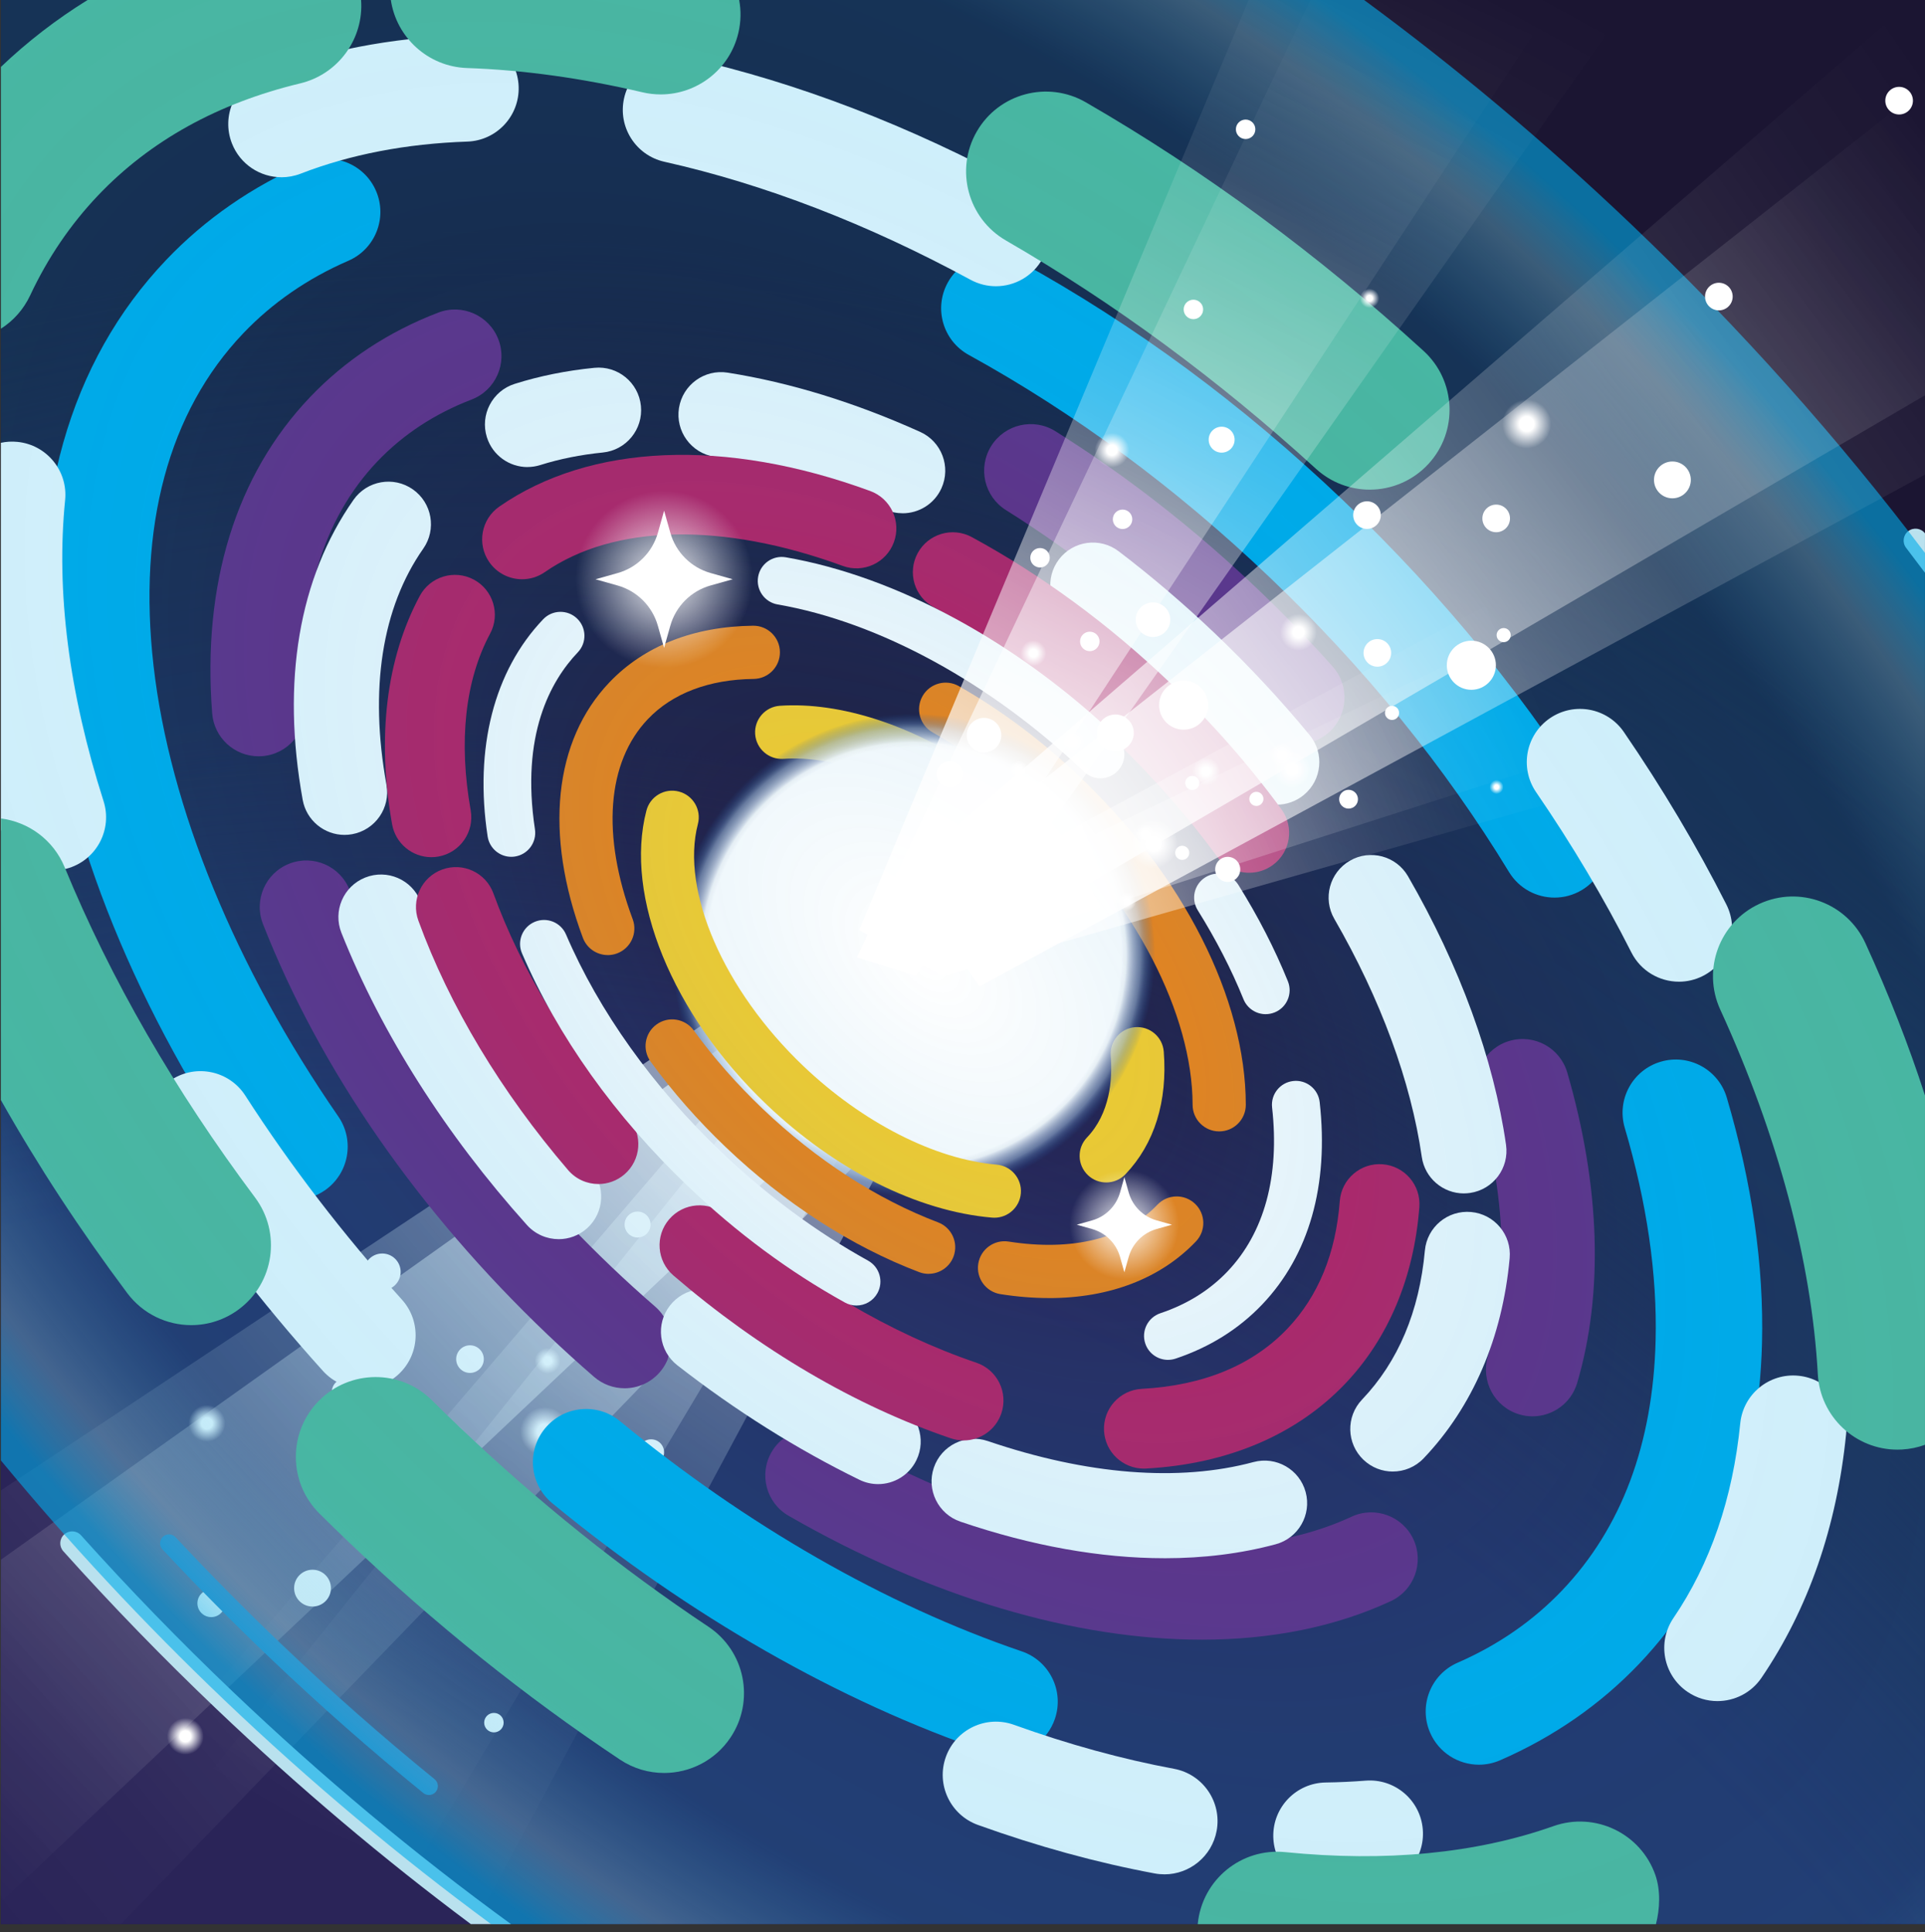 <?xml version="1.0" encoding="UTF-8"?>
<svg id="IP_PG_1" xmlns="http://www.w3.org/2000/svg" xmlns:xlink="http://www.w3.org/1999/xlink"
     viewBox="0 0 1000.49 1004.2">
    <rect x="0" y="0" width="1000.49" height="1004.2" fill="#333333" stroke="none"/>
    <defs>
        <style>
            .cls-IP-PG-2-1{fill:url(#IP_PG_2_Unbenannter_Verlauf_19-13);}
            .cls-IP-PG-2-2{fill:url(#IP_PG_2_Unbenannter_Verlauf_19-16);}
            .cls-IP-PG-2-3{fill:url(#IP_PG_2_Unbenannter_Verlauf_19-19);}
            .cls-IP-PG-2-4{fill:url(#IP_PG_2_Unbenannter_Verlauf_19-18);}
            .cls-IP-PG-2-5{fill:url(#IP_PG_2_Unbenannter_Verlauf_19-12);}
            .cls-IP-PG-2-6{fill:url(#IP_PG_2_Unbenannter_Verlauf_19-15);}
            .cls-IP-PG-2-7{fill:url(#IP_PG_2_Unbenannter_Verlauf_19-17);}
            .cls-IP-PG-2-8{fill:url(#IP_PG_2_Unbenannter_Verlauf_19-14);}
            .cls-IP-PG-2-9{fill:url(#IP_PG_2_Unbenannter_Verlauf_19-10);}
            .cls-IP-PG-2-10{fill:url(#IP_PG_2_Unbenannter_Verlauf_19-11);}
            .cls-IP-PG-2-11{fill:url(#IP_PG_2_Unbenannter_Verlauf_19-25);}
            .cls-IP-PG-2-12{fill:url(#IP_PG_2_Unbenannter_Verlauf_19-22);}
            .cls-IP-PG-2-13{fill:url(#IP_PG_2_Unbenannter_Verlauf_19-21);}
            .cls-IP-PG-2-14{fill:url(#IP_PG_2_Unbenannter_Verlauf_19-23);}
            .cls-IP-PG-2-15{fill:url(#IP_PG_2_Unbenannter_Verlauf_19-24);}
            .cls-IP-PG-2-16{fill:url(#IP_PG_2_Unbenannter_Verlauf_19-20);}
            .cls-IP-PG-2-17{fill:url(#IP_PG_2_Unbenannter_Verlauf_193-2);}
            .cls-IP-PG-2-18{fill:url(#IP_PG_2_Unbenannter_Verlauf_115-6);}
            .cls-IP-PG-2-19{fill:url(#IP_PG_2_Unbenannter_Verlauf_115-4);}
            .cls-IP-PG-2-20{fill:url(#IP_PG_2_Unbenannter_Verlauf_115-3);}
            .cls-IP-PG-2-21{fill:url(#IP_PG_2_Unbenannter_Verlauf_115-5);}
            .cls-IP-PG-2-22{fill:url(#IP_PG_2_Unbenannter_Verlauf_115-2);}
            .cls-IP-PG-2-23{fill:url(#IP_PG_2_Unbenannter_Verlauf_110-2);}
            .cls-IP-PG-2-24{fill:url(#IP_PG_2_Unbenannter_Verlauf_19-7);}
            .cls-IP-PG-2-25{fill:url(#IP_PG_2_Unbenannter_Verlauf_19-6);}
            .cls-IP-PG-2-26{fill:url(#IP_PG_2_Unbenannter_Verlauf_19-9);}
            .cls-IP-PG-2-27{fill:url(#IP_PG_2_Unbenannter_Verlauf_19-8);}
            .cls-IP-PG-2-28{fill:url(#IP_PG_2_Unbenannter_Verlauf_19-3);}
            .cls-IP-PG-2-29{fill:url(#IP_PG_2_Unbenannter_Verlauf_19-5);}
            .cls-IP-PG-2-30{fill:url(#IP_PG_2_Unbenannter_Verlauf_19-2);}
            .cls-IP-PG-2-31{fill:url(#IP_PG_2_Unbenannter_Verlauf_19-4);}
            .cls-IP-PG-2-32{fill:url(#IP_PG_2_Unbenannter_Verlauf_14-2);}
            .cls-IP-PG-2-33{fill:#f8cd2c;}
            .cls-IP-PG-2-34{fill:#6b247d;}
            .cls-IP-PG-2-35{fill:#00abe9;}
            .cls-IP-PG-2-36{fill:#fff;}
            .cls-IP-PG-2-37{fill:#f08316;}
            .cls-IP-PG-2-38{fill:#b9e1ee;}
            .cls-IP-PG-2-39{fill:#bf1a5d;}
            .cls-IP-PG-2-40{fill:#1279bf;}
            .cls-IP-PG-2-41{fill:#1b1532;}
            .cls-IP-PG-2-42{fill:#5ab992;}
            .cls-IP-PG-2-43{fill:url(#IP_PG_2_Unbenannter_Verlauf_295);}
            .cls-IP-PG-2-44{fill:url(#IP_PG_2_Unbenannter_Verlauf_297);}
            .cls-IP-PG-2-45{fill:url(#IP_PG_2_Unbenannter_Verlauf_193);}
            .cls-IP-PG-2-46{fill:url(#IP_PG_2_Unbenannter_Verlauf_115);}
            .cls-IP-PG-2-47{fill:url(#IP_PG_2_Unbenannter_Verlauf_110);}
            .cls-IP-PG-2-48{fill:url(#IP_PG_2_Unbenannter_Verlauf_69);}
            .cls-IP-PG-2-49{fill:url(#IP_PG_2_Unbenannter_Verlauf_14);}
            .cls-IP-PG-2-50{fill:url(#IP_PG_2_Unbenannter_Verlauf_19);}
            .cls-IP-PG-2-51{fill:url(#IP_PG_2_Unbenannter_Verlauf_45);}
        </style>
        <radialGradient id="IP_PG_2_Unbenannter_Verlauf_295" cx="257.91" cy="2830.16" fx="257.91" fy="2830.16" r="1400.42" gradientTransform="translate(0 -1681.38) scale(1 1.26)" gradientUnits="userSpaceOnUse">
            <stop offset=".84" stop-color="#221d43"/>
            <stop offset=".88" stop-color="#211c41" stop-opacity=".94"/>
            <stop offset=".92" stop-color="#201b3e" stop-opacity=".76"/>
            <stop offset=".96" stop-color="#1e1839" stop-opacity=".45"/>
            <stop offset="1" stop-color="#1b1532" stop-opacity=".03"/>
            <stop offset="1" stop-color="#1b1532" stop-opacity="0"/>
        </radialGradient>
        <radialGradient id="IP_PG_2_Unbenannter_Verlauf_297" cx="200.01" cy="3566.5" fx="200.01" fy="3566.5" r="1359.71" gradientTransform="translate(0 -2716.91) scale(1 1.4)" gradientUnits="userSpaceOnUse">
            <stop offset=".87" stop-color="#2a2458"/>
            <stop offset=".89" stop-color="#292357" stop-opacity=".95"/>
            <stop offset=".92" stop-color="#282254" stop-opacity=".81"/>
            <stop offset=".95" stop-color="#26214f" stop-opacity=".58"/>
            <stop offset=".98" stop-color="#241e48" stop-opacity=".26"/>
            <stop offset="1" stop-color="#221d43" stop-opacity="0"/>
        </radialGradient>
        <linearGradient id="IP_PG_2_Unbenannter_Verlauf_115" x1="1020.25" y1="1720.69" x2="1154.63" y2="2326.83" gradientTransform="translate(1078.08 -1481.01) rotate(46.9)" gradientUnits="userSpaceOnUse">
            <stop offset="0" stop-color="#fff"/>
            <stop offset=".11" stop-color="#fff" stop-opacity=".8"/>
            <stop offset=".24" stop-color="#fff" stop-opacity=".59"/>
            <stop offset=".37" stop-color="#fff" stop-opacity=".41"/>
            <stop offset=".5" stop-color="#fff" stop-opacity=".26"/>
            <stop offset=".63" stop-color="#fff" stop-opacity=".15"/>
            <stop offset=".75" stop-color="#fff" stop-opacity=".07"/>
            <stop offset=".88" stop-color="#fff" stop-opacity=".02"/>
            <stop offset="1" stop-color="#fff" stop-opacity="0"/>
        </linearGradient>
        <linearGradient id="IP_PG_2_Unbenannter_Verlauf_115-2" x1="1128.98" y1="1693.78" x2="1263.01" y2="2298.34" gradientTransform="translate(787.98 -1590.19) rotate(42.64)" xlink:href="#IP_PG_2_Unbenannter_Verlauf_115"/>
        <radialGradient id="IP_PG_2_Unbenannter_Verlauf_19" cx="1114.95" cy="1965.94" fx="1114.95" fy="1965.94" r="8.99" gradientTransform="translate(1078.08 -1481.01) rotate(46.9)" gradientUnits="userSpaceOnUse">
            <stop offset=".3" stop-color="#fff"/>
            <stop offset="1" stop-color="#fff" stop-opacity="0"/>
        </radialGradient>
        <radialGradient id="IP_PG_2_Unbenannter_Verlauf_19-2" cx="1055.63" cy="2074.52" fx="1055.63" fy="2074.52" r="6.74" xlink:href="#IP_PG_2_Unbenannter_Verlauf_19"/>
        <radialGradient id="IP_PG_2_Unbenannter_Verlauf_19-3" cx="1153.86" cy="2134.05" fx="1153.86" fy="2134.05" r="6.74" xlink:href="#IP_PG_2_Unbenannter_Verlauf_19"/>
        <radialGradient id="IP_PG_2_Unbenannter_Verlauf_19-4" cx="1101.84" cy="1998.78" fx="1101.84" fy="1998.78" r="6.74" xlink:href="#IP_PG_2_Unbenannter_Verlauf_19"/>
        <linearGradient id="IP_PG_2_Unbenannter_Verlauf_115-3" x1="1624.03" y1="1956.32" x2="1786.34" y2="2688.45" gradientTransform="translate(1529.04 -1870.83) rotate(62.73)" xlink:href="#IP_PG_2_Unbenannter_Verlauf_115"/>
        <linearGradient id="IP_PG_2_Unbenannter_Verlauf_110" x1="1708.06" y1="1977.63" x2="1867.22" y2="2695.54" gradientTransform="translate(1279.74 -2055.02) rotate(58.47)" gradientUnits="userSpaceOnUse">
            <stop offset="0" stop-color="#fff"/>
            <stop offset=".17" stop-color="#fff" stop-opacity=".78"/>
            <stop offset=".4" stop-color="#fff" stop-opacity=".5"/>
            <stop offset=".6" stop-color="#fff" stop-opacity=".29"/>
            <stop offset=".78" stop-color="#fff" stop-opacity=".13"/>
            <stop offset=".92" stop-color="#fff" stop-opacity=".04"/>
            <stop offset="1" stop-color="#fff" stop-opacity="0"/>
        </linearGradient>
        <radialGradient id="IP_PG_2_Unbenannter_Verlauf_19-5" cx="1753.32" cy="2305.52" fx="1753.32" fy="2305.52" r="12.76" gradientTransform="translate(1529.04 -1870.83) rotate(62.73)" xlink:href="#IP_PG_2_Unbenannter_Verlauf_19"/>
        <radialGradient id="IP_PG_2_Unbenannter_Verlauf_19-6" cx="1669.13" cy="2459.62" fx="1669.13" fy="2459.62" r="9.57" gradientTransform="translate(1529.04 -1870.83) rotate(62.73)" xlink:href="#IP_PG_2_Unbenannter_Verlauf_19"/>
        <radialGradient id="IP_PG_2_Unbenannter_Verlauf_19-7" cx="1808.55" cy="2544.1" fx="1808.55" fy="2544.1" r="9.57" gradientTransform="translate(1529.04 -1870.83) rotate(62.73)" xlink:href="#IP_PG_2_Unbenannter_Verlauf_19"/>
        <radialGradient id="IP_PG_2_Unbenannter_Verlauf_19-8" cx="1734.72" cy="2352.12" fx="1734.72" fy="2352.12" r="9.57" gradientTransform="translate(1529.04 -1870.83) rotate(62.73)" xlink:href="#IP_PG_2_Unbenannter_Verlauf_19"/>
        <radialGradient id="IP_PG_2_Unbenannter_Verlauf_45" cx="474.84" cy="496.39" fx="474.84" fy="496.39" r="125.5" gradientUnits="userSpaceOnUse">
            <stop offset=".86" stop-color="#fff"/>
            <stop offset=".88" stop-color="#f8fafc" stop-opacity=".97"/>
            <stop offset=".89" stop-color="#e6ecf5" stop-opacity=".9"/>
            <stop offset=".91" stop-color="#c9d6e9" stop-opacity=".77"/>
            <stop offset=".94" stop-color="#a0b8d8" stop-opacity=".59"/>
            <stop offset=".96" stop-color="#6c91c3" stop-opacity=".37"/>
            <stop offset=".99" stop-color="#2e62aa" stop-opacity=".1"/>
            <stop offset="1" stop-color="#1852a1" stop-opacity="0"/>
        </radialGradient>
        <linearGradient id="IP_PG_2_Unbenannter_Verlauf_115-4" x1="1769.01" y1="2064.67" x2="1624.52" y2="1412.92" gradientTransform="translate(1740.07 -1945.19) rotate(67.87)" xlink:href="#IP_PG_2_Unbenannter_Verlauf_115"/>
        <linearGradient id="IP_PG_2_Unbenannter_Verlauf_110-2" x1="1945.29" y1="2081.05" x2="1801.99" y2="1434.69" gradientTransform="translate(1508.29 -2150.99) rotate(63.61)" xlink:href="#IP_PG_2_Unbenannter_Verlauf_110"/>
        <radialGradient id="IP_PG_2_Unbenannter_Verlauf_19-9" cx="1649.42" cy="1692.62" fx="1649.42" fy="1692.62" r="12.76" gradientTransform="translate(1740.07 -1945.19) rotate(67.87)" xlink:href="#IP_PG_2_Unbenannter_Verlauf_19"/>
        <radialGradient id="IP_PG_2_Unbenannter_Verlauf_19-10" cx="1769.93" cy="1873.28" fx="1769.93" fy="1873.28" r="9.57" gradientTransform="translate(1740.07 -1945.19) rotate(67.87)" xlink:href="#IP_PG_2_Unbenannter_Verlauf_19"/>
        <radialGradient id="IP_PG_2_Unbenannter_Verlauf_19-11" cx="1705.01" cy="1843.28" fx="1705.01" fy="1843.28" r="9.57" gradientTransform="translate(1740.07 -1945.19) rotate(67.87)" xlink:href="#IP_PG_2_Unbenannter_Verlauf_19"/>
        <radialGradient id="IP_PG_2_Unbenannter_Verlauf_19-12" cx="1778.5" cy="1954.61" fx="1778.5" fy="1954.61" r="12.76" gradientTransform="translate(1740.07 -1945.19) rotate(67.87)" xlink:href="#IP_PG_2_Unbenannter_Verlauf_19"/>
        <radialGradient id="IP_PG_2_Unbenannter_Verlauf_19-13" cx="1753.99" cy="1915" fx="1753.99" fy="1915" r="7.18" gradientTransform="translate(1740.07 -1945.19) rotate(67.87)" xlink:href="#IP_PG_2_Unbenannter_Verlauf_19"/>
        <linearGradient id="IP_PG_2_Unbenannter_Verlauf_115-5" x1="900.63" y1="1563.81" x2="772.49" y2="985.78" gradientTransform="translate(836.97 -1278.95) rotate(41.42)" xlink:href="#IP_PG_2_Unbenannter_Verlauf_115"/>
        <linearGradient id="IP_PG_2_Unbenannter_Verlauf_115-6" x1="1106.12" y1="1513.6" x2="980.73" y2="948.01" gradientTransform="translate(537.78 -1359.95) rotate(37.16)" xlink:href="#IP_PG_2_Unbenannter_Verlauf_115"/>
        <radialGradient id="IP_PG_2_Unbenannter_Verlauf_19-14" cx="806.67" cy="1305.85" fx="806.67" fy="1305.85" r="8.99" gradientTransform="translate(836.97 -1278.95) rotate(41.42)" xlink:href="#IP_PG_2_Unbenannter_Verlauf_19"/>
        <radialGradient id="IP_PG_2_Unbenannter_Verlauf_19-15" cx="891.58" cy="1433.14" fx="891.58" fy="1433.14" r="6.74" gradientTransform="translate(836.97 -1278.95) rotate(41.42)" xlink:href="#IP_PG_2_Unbenannter_Verlauf_19"/>
        <radialGradient id="IP_PG_2_Unbenannter_Verlauf_19-16" cx="845.84" cy="1412" fx="845.84" fy="1412" r="6.74" gradientTransform="translate(836.97 -1278.95) rotate(41.42)" xlink:href="#IP_PG_2_Unbenannter_Verlauf_19"/>
        <radialGradient id="IP_PG_2_Unbenannter_Verlauf_19-17" cx="854.83" cy="1158.12" fx="854.83" fy="1158.12" r="5.06" gradientTransform="translate(836.97 -1278.95) rotate(41.42)" xlink:href="#IP_PG_2_Unbenannter_Verlauf_19"/>
        <radialGradient id="IP_PG_2_Unbenannter_Verlauf_19-18" cx="897.62" cy="1490.45" fx="897.62" fy="1490.45" gradientTransform="translate(836.97 -1278.95) rotate(41.42)" xlink:href="#IP_PG_2_Unbenannter_Verlauf_19"/>
        <radialGradient id="IP_PG_2_Unbenannter_Verlauf_19-19" cx="880.35" cy="1462.54" fx="880.35" fy="1462.54" r="5.06" gradientTransform="translate(836.97 -1278.95) rotate(41.42)" xlink:href="#IP_PG_2_Unbenannter_Verlauf_19"/>
        <linearGradient id="IP_PG_2_Unbenannter_Verlauf_193" x1="2397.79" y1="2093.55" x2="2304.27" y2="1671.68" gradientTransform="translate(2155.75 -2226.26) rotate(80.39)" gradientUnits="userSpaceOnUse">
            <stop offset="0" stop-color="#fff"/>
            <stop offset=".02" stop-color="#fff" stop-opacity=".93"/>
            <stop offset=".09" stop-color="#fff" stop-opacity=".74"/>
            <stop offset=".17" stop-color="#fff" stop-opacity=".56"/>
            <stop offset=".25" stop-color="#fff" stop-opacity=".41"/>
            <stop offset=".33" stop-color="#fff" stop-opacity=".28"/>
            <stop offset=".43" stop-color="#fff" stop-opacity=".18"/>
            <stop offset=".53" stop-color="#fff" stop-opacity=".1"/>
            <stop offset=".64" stop-color="#fff" stop-opacity=".04"/>
            <stop offset=".77" stop-color="#fff" stop-opacity="0"/>
            <stop offset="1" stop-color="#fff" stop-opacity="0"/>
        </linearGradient>
        <linearGradient id="IP_PG_2_Unbenannter_Verlauf_193-2" x1="2554.21" y1="2151.34" x2="2460.93" y2="1730.57" gradientTransform="translate(1974.08 -2477.4) rotate(76.13)" xlink:href="#IP_PG_2_Unbenannter_Verlauf_193"/>
        <radialGradient id="IP_PG_2_Unbenannter_Verlauf_19-20" cx="2333.34" cy="1905.67" fx="2333.34" fy="1905.67" r="6.52" gradientTransform="translate(2155.75 -2226.26) rotate(80.39)" xlink:href="#IP_PG_2_Unbenannter_Verlauf_19"/>
        <radialGradient id="IP_PG_2_Unbenannter_Verlauf_19-21" cx="2394.93" cy="1998" fx="2394.93" fy="1998" r="4.89" gradientTransform="translate(2155.75 -2226.26) rotate(80.39)" xlink:href="#IP_PG_2_Unbenannter_Verlauf_19"/>
        <radialGradient id="IP_PG_2_Unbenannter_Verlauf_19-22" cx="2361.75" cy="1982.67" fx="2361.75" fy="1982.67" r="4.89" gradientTransform="translate(2155.75 -2226.26) rotate(80.39)" xlink:href="#IP_PG_2_Unbenannter_Verlauf_19"/>
        <radialGradient id="IP_PG_2_Unbenannter_Verlauf_19-23" cx="2368.27" cy="1798.53" fx="2368.27" fy="1798.53" r="3.67" gradientTransform="translate(2155.75 -2226.26) rotate(80.39)" xlink:href="#IP_PG_2_Unbenannter_Verlauf_19"/>
        <radialGradient id="IP_PG_2_Unbenannter_Verlauf_19-24" cx="2399.31" cy="2039.56" fx="2399.31" fy="2039.56" r="6.52" gradientTransform="translate(2155.75 -2226.26) rotate(80.39)" xlink:href="#IP_PG_2_Unbenannter_Verlauf_19"/>
        <radialGradient id="IP_PG_2_Unbenannter_Verlauf_19-25" cx="2386.78" cy="2019.32" fx="2386.78" fy="2019.32" r="3.67" gradientTransform="translate(2155.75 -2226.26) rotate(80.39)" xlink:href="#IP_PG_2_Unbenannter_Verlauf_19"/>
        <radialGradient id="IP_PG_2_Unbenannter_Verlauf_14" cx="345.15" cy="301.05" fx="345.15" fy="301.05" r="46.13" gradientUnits="userSpaceOnUse">
            <stop offset="0" stop-color="#fcea10"/>
            <stop offset="0" stop-color="#fff" stop-opacity=".94"/>
            <stop offset="1" stop-color="#fff" stop-opacity="0"/>
        </radialGradient>
        <radialGradient id="IP_PG_2_Unbenannter_Verlauf_14-2" cx="584.37" cy="636.5" fx="584.37" fy="636.5" r="28.52" xlink:href="#IP_PG_2_Unbenannter_Verlauf_14"/>
        <radialGradient id="IP_PG_2_Unbenannter_Verlauf_69" cx="482.06" cy="500" fx="482.06" fy="500" r="861.59" gradientTransform="translate(337.92 -49.18) rotate(43.4) scale(1 .6)" gradientUnits="userSpaceOnUse">
            <stop offset="0" stop-color="#0d79bf" stop-opacity="0"/>
            <stop offset=".07" stop-color="#0a81c5" stop-opacity=".03"/>
            <stop offset=".33" stop-color="#0498d9" stop-opacity=".13"/>
            <stop offset=".58" stop-color="#01a6e5" stop-opacity=".18"/>
            <stop offset=".81" stop-color="#00abe9" stop-opacity=".2"/>
            <stop offset=".93" stop-color="#69c6e3" stop-opacity=".4"/>
            <stop offset="1" stop-color="#00abe9" stop-opacity=".6"/>
        </radialGradient>
    </defs>
    <g id="ip_pg_1">
        <g class="IP_PG_2-bg">
            <rect class="cls-IP-PG-2-41" x=".47" y="0" width="1000" height="1000"/>
            <path class="cls-IP-PG-2-43" d="M1000.47,386.06C811.7,222.92,540.25,120.61,238.57,120.61c-81.95,0-161.67,7.55-238.11,21.82V1000H1000.47V386.06Z"/>
            <path class="cls-IP-PG-2-44" d="M1000.48,746.29c-188.04-224.19-490.23-369.59-830.98-369.59-57.57,0-114.04,4.15-169.04,12.13V1000H1000.47v-253.71Z"/>
        </g>
        <g>
            <g class="IP_PG_2-bursts-bottom">
                <g>
                    <polygon class="cls-IP-PG-2-46" points="498.23 425.53 539.56 453.83 244.45 1004.2 91.82 899.71 498.23 425.53"/>
                    <polygon class="cls-IP-PG-2-22" points="495.67 439.43 525.25 451.93 215.59 970.91 106.37 924.77 495.67 439.43"/>
                    <circle class="cls-IP-PG-2-50" cx="404.52" cy="676.39" r="8.99"/>
                    <circle class="cls-IP-PG-2-30" cx="284.71" cy="707.27" r="6.74"/>
                    <circle class="cls-IP-PG-2-28" cx="308.37" cy="819.67" r="6.74"/>
                    <circle class="cls-IP-PG-2-31" cx="371.59" cy="689.26" r="6.74"/>
                    <circle class="cls-IP-PG-2-36" cx="331.37" cy="636.41" r="6.74"/>
                    <circle class="cls-IP-PG-2-36" cx="256.7" cy="895.29" r="5.06"/>
                    <circle class="cls-IP-PG-2-36" cx="338.41" cy="754.78" r="6.74"/>
                    <circle class="cls-IP-PG-2-36" cx="304.23" cy="770.25" r="5.06"/>
                    <circle class="cls-IP-PG-2-36" cx="371" cy="658.36" r="5.06"/>
                    <circle class="cls-IP-PG-2-36" cx="330.47" cy="682.43" r="5.06"/>
                    <circle class="cls-IP-PG-2-36" cx="214.25" cy="798.12" r="5.06"/>
                </g>
                <g>
                    <polygon class="cls-IP-PG-2-20" points="62.81 1000 553.62 492.35 508.14 437.71 .47 774.6 .47 1000 62.81 1000"/>
                    <polygon class="cls-IP-PG-2-47" points="0 988.97 534.81 484.22 499.26 455.7 .46 810.61 0 988.97"/>
                    <circle class="cls-IP-PG-2-29" cx="283.06" cy="743.94" r="12.76"/>
                    <circle class="cls-IP-PG-2-25" cx="107.51" cy="739.72" r="9.57"/>
                    <circle class="cls-IP-PG-2-24" cx="96.3" cy="902.34" r="9.57"/>
                    <circle class="cls-IP-PG-2-27" cx="233.11" cy="748.77" r="9.57"/>
                    <circle class="cls-IP-PG-2-36" cx="198.66" cy="661.04" r="9.57"/>
                    <circle class="cls-IP-PG-2-36" cx="162.43" cy="825.38" r="9.57"/>
                    <circle class="cls-IP-PG-2-36" cx="109.78" cy="833.26" r="7.18"/>
                    <circle class="cls-IP-PG-2-36" cx="244.27" cy="706.35" r="7.18"/>
                    <circle class="cls-IP-PG-2-36" cx="179.61" cy="723.53" r="7.18"/>
                </g>
            </g>
            <g class="IP_PG_2-cluster-rings">
                <path class="cls-IP-PG-2-38" d="M1000.47,297.68c-3.24-4.34-6.51-8.67-9.81-12.98-2.08-2.71-1.56-6.6,1.15-8.67,2.71-2.08,6.6-1.56,8.67,1.15l-.02,20.5Z"/>
                <path class="cls-IP-PG-2-38" d="M265.6,1000c-49.96-36.31-98.3-76.68-144.68-120.88-27.36-26.07-53.87-53.39-78.8-81.19-2.28-2.54-6.19-2.76-8.74-.48-2.54,2.28-2.76,6.19-.48,8.74,25.14,28.04,51.88,55.59,79.47,81.88,42.56,40.56,86.76,77.93,132.34,111.92h20.87Z"/>
                <path class="cls-IP-PG-2-40" d="M222.91,932.89c-1.03,0-2.06-.34-2.92-1.04-27.22-22.13-54.06-45.77-79.76-70.27-19.14-18.24-37.9-37.19-55.78-56.34-1.75-1.87-1.65-4.81,.23-6.56,1.87-1.75,4.81-1.65,6.56,.23,17.76,19.02,36.4,37.84,55.4,55.96,25.53,24.33,52.18,47.81,79.22,69.79,1.99,1.62,2.29,4.54,.67,6.53-.92,1.13-2.25,1.71-3.6,1.71Z"/>
                <path class="cls-IP-PG-2-35" d="M807.94,466.5c-9.34,0-18.45-4.73-23.65-13.29-33.23-54.63-75.14-106.21-124.56-153.31-48.55-46.27-101.13-85.12-156.26-115.46-13.38-7.36-18.26-24.18-10.89-37.56,7.36-13.38,24.18-18.26,37.56-10.89,59.31,32.64,115.74,74.32,167.75,123.88,52.94,50.44,97.9,105.82,133.66,164.6,7.94,13.05,3.79,30.06-9.25,38-4.49,2.73-9.45,4.03-14.34,4.03Z"/>
                <path class="cls-IP-PG-2-35" d="M768.65,917.14c-10.67,0-20.83-6.21-25.36-16.61-6.1-14,.3-30.3,14.3-36.4,20.98-9.14,39.26-21.79,54.32-37.6,30.87-32.4,47.22-76.11,48.57-129.92,.87-34.31-4.53-71.48-16.04-110.47-4.32-14.65,4.04-30.03,18.69-34.35,14.65-4.32,30.03,4.04,34.35,18.69,13.15,44.53,19.3,87.44,18.29,127.52-1.69,67-23.76,124.64-63.82,166.68-20.17,21.17-44.49,38.04-72.27,50.15-3.6,1.57-7.35,2.31-11.03,2.31Z"/>
                <path class="cls-IP-PG-2-35" d="M522.1,912.05c-2.96,0-5.96-.48-8.91-1.48-77.05-26.23-155.25-70.95-226.14-129.3-11.79-9.71-13.48-27.13-3.77-38.92,9.71-11.79,27.13-13.48,38.92-3.77,65.79,54.16,138,95.54,208.81,119.65,14.46,4.92,22.19,20.63,17.26,35.09-3.92,11.5-14.66,18.75-26.17,18.75Z"/>
                <path class="cls-IP-PG-2-35" d="M153.1,623.58c-8.78,0-17.41-4.17-22.78-11.94-59.42-86.02-95.89-175.69-105.45-259.31-10.2-89.19,11.06-164.3,61.47-217.21,20.28-21.28,44.74-38.22,72.7-50.34,14.01-6.07,30.29,.36,36.37,14.38,6.07,14.01-.36,30.3-14.38,36.37-21.13,9.16-39.52,21.86-54.66,37.75-38.74,40.65-54.84,100.4-46.56,172.77,8.41,73.56,42.51,156.72,96,234.16,8.68,12.57,5.53,29.79-7.03,38.47-4.8,3.31-10.27,4.9-15.69,4.9Z"/>
                <path class="cls-IP-PG-2-34" d="M674.6,386.74c-6.66,0-13.29-2.73-18.07-8.09-11.42-12.81-23.6-25.4-36.2-37.4-30.53-29.09-63.33-54.7-97.5-76.14-11.32-7.1-14.74-22.03-7.64-33.35,7.1-11.32,22.03-14.74,33.35-7.64,36.92,23.15,72.3,50.78,105.17,82.1,13.54,12.9,26.64,26.44,38.93,40.22,8.89,9.97,8.02,25.27-1.96,34.16-4.61,4.11-10.36,6.14-16.09,6.14Z"/>
                <path class="cls-IP-PG-2-34" d="M796.51,736.09c-2.27,0-4.58-.32-6.87-1-12.81-3.79-20.13-17.25-16.34-30.06,11.15-37.7,9.35-84.07-5.2-134.08-3.73-12.83,3.64-26.26,16.48-29.99,12.83-3.73,26.26,3.64,29.99,16.48,17.14,58.92,18.91,114.7,5.14,161.31-3.11,10.53-12.75,17.34-23.19,17.34Z"/>
                <path class="cls-IP-PG-2-34" d="M624.51,852.16c-65.82,0-140.78-21.94-214.63-64.37-11.59-6.66-15.58-21.45-8.92-33.03,6.66-11.59,21.45-15.58,33.03-8.92,49.88,28.66,101.29,47.6,148.66,54.77,46,6.96,87.43,2.69,119.81-12.36,12.12-5.63,26.51-.37,32.14,11.75,5.63,12.12,.37,26.51-11.75,32.14-28.91,13.43-62.26,20.03-98.34,20.03Z"/>
                <path class="cls-IP-PG-2-34" d="M324.61,721.5c-5.62,0-11.26-1.94-15.84-5.91-8.18-7.09-16.32-14.49-24.2-22-67.06-63.9-118.2-137.68-147.9-213.36-4.88-12.44,1.25-26.48,13.69-31.36,12.44-4.88,26.48,1.25,31.36,13.69,27.14,69.16,74.25,136.93,136.24,196.01,7.33,6.99,14.91,13.87,22.51,20.46,10.1,8.75,11.19,24.03,2.44,34.13-4.78,5.52-11.52,8.35-18.29,8.35Z"/>
                <path class="cls-IP-PG-2-34" d="M134.38,393.06c-12.51,0-23.11-9.63-24.1-22.31-5.24-67.1,12.34-123.93,50.86-164.35,18.3-19.2,40.72-33.99,66.62-43.93,12.48-4.79,26.47,1.44,31.26,13.91,4.79,12.48-1.44,26.47-13.91,31.26-19.16,7.36-35.63,18.17-48.94,32.14-28.77,30.19-41.79,74.18-37.65,127.2,1.04,13.32-8.92,24.97-22.24,26.01-.64,.05-1.28,.07-1.91,.07Z"/>
                <path class="cls-IP-PG-2-37" d="M633.67,588.01c-7.63,0-13.82-6.18-13.83-13.81-.06-47.18-29.92-104.91-77.93-150.66-17.83-16.99-37.09-31.43-57.26-42.93-6.63-3.78-8.94-12.23-5.16-18.86,3.78-6.63,12.23-8.94,18.86-5.16,22.11,12.61,43.19,28.4,62.64,46.94,54.09,51.55,86.43,115.34,86.5,170.64,0,7.64-6.17,13.83-13.81,13.84h-.02Z"/>
                <path class="cls-IP-PG-2-33" d="M500.78,425.61c-2.69,0-5.41-.78-7.8-2.42-29.23-20.01-60.49-30.5-85.77-28.8-7.62,.51-14.21-5.24-14.73-12.86-.52-7.62,5.24-14.21,12.86-14.73,31.37-2.12,68.99,10.11,103.26,33.57,6.3,4.31,7.91,12.92,3.6,19.22-2.68,3.91-7.01,6.02-11.42,6.02Z"/>
                <path class="cls-IP-PG-2-33" d="M574.95,614.55c-3.43,0-6.86-1.27-9.54-3.82-5.53-5.27-5.74-14.02-.47-19.55,11.96-12.55,13.32-30.03,12.34-42.48-.59-7.61,5.09-14.27,12.71-14.86,7.62-.59,14.27,5.1,14.86,12.71,2.02,25.9-4.86,47.93-19.89,63.71-2.72,2.85-6.36,4.29-10.01,4.29Z"/>
            </g>
            <g class="IP_PG_2-center">
                <circle class="cls-IP-PG-2-51" cx="474.84" cy="496.39" r="125.5"/>
            </g>
            <g class="IP_PG_2-cluster-rings">
                <path class="cls-IP-PG-2-36" d="M146.3,92.12c-11.08,0-21.54-6.71-25.79-17.66-5.52-14.24,1.54-30.26,15.78-35.78,31.52-12.23,66.74-19.08,104.69-20.37,15.27-.51,28.06,11.43,28.58,26.7,.52,15.26-11.43,28.06-26.7,28.58-31.73,1.08-60.85,6.68-86.56,16.66-3.29,1.27-6.67,1.88-10,1.88Z"/>
                <path class="cls-IP-PG-2-36" d="M517.6,148.76c-4.45,0-8.97-1.08-13.16-3.35-53.57-29.05-107.12-49.68-159.14-61.34-14.9-3.34-24.28-18.13-20.94-33.03,3.34-14.9,18.13-24.28,33.03-20.94,57,12.77,115.35,35.21,173.41,66.69,13.43,7.28,18.41,24.06,11.13,37.49-5.01,9.24-14.52,14.48-24.33,14.48Z"/>
                <path class="cls-IP-PG-2-36" d="M872.6,510.2c-10.1,0-19.82-5.55-24.7-15.17-14.17-28.01-30.84-56.04-49.53-83.32-8.63-12.6-5.42-29.81,7.18-38.44,12.6-8.63,29.81-5.42,38.44,7.18,20.06,29.28,37.98,59.43,53.25,89.61,6.9,13.63,1.44,30.26-12.19,37.16-4,2.03-8.27,2.99-12.46,2.99Z"/>
                <path class="cls-IP-PG-2-36" d="M892.61,884.09c-5.35,0-10.76-1.55-15.53-4.79-12.63-8.59-15.9-25.79-7.31-38.42,19.12-28.12,30.8-62.14,34.69-101.12,1.52-15.2,15.06-26.29,30.27-24.76,15.2,1.52,26.28,15.07,24.76,30.27-4.83,48.26-19.63,90.89-43.99,126.72-5.35,7.87-14.04,12.1-22.89,12.1Z"/>
                <path class="cls-IP-PG-2-36" d="M689.41,981.69c-15.08,0-27.42-12.11-27.64-27.25-.22-15.27,11.97-27.83,27.24-28.05,6.99-.1,13.96-.43,20.72-.96,15.23-1.21,28.54,10.16,29.75,25.38,1.21,15.22-10.16,28.54-25.38,29.75-7.93,.63-16.1,1.01-24.27,1.13-.14,0-.28,0-.41,0Z"/>
                <path class="cls-IP-PG-2-36" d="M605.17,974.12c-1.68,0-3.38-.15-5.09-.47-29.94-5.57-60.83-14.05-91.82-25.2-14.37-5.17-21.83-21.01-16.66-35.38,5.17-14.37,21.01-21.83,35.38-16.66,28.2,10.15,56.19,17.84,83.22,22.87,15.01,2.79,24.92,17.23,22.13,32.25-2.48,13.3-14.09,22.6-27.15,22.6Z"/>
                <path class="cls-IP-PG-2-36" d="M188.37,721.61c-7.56,0-15.08-3.08-20.54-9.13-32.47-35.99-61.69-74.07-86.86-113.17-8.26-12.84-4.55-29.95,8.29-38.22,12.84-8.26,29.95-4.55,38.22,8.29,23.55,36.59,50.94,72.27,81.41,106.05,10.23,11.34,9.33,28.82-2.01,39.05-5.29,4.77-11.91,7.12-18.51,7.12Z"/>
                <path class="cls-IP-PG-2-36" d="M.46,431.05c.22,.71,.45,1.42,.67,2.12,3.76,11.75,14.63,19.24,26.33,19.24,2.79,0,5.63-.43,8.43-1.32,14.55-4.65,22.57-20.21,17.92-34.76-18.01-56.34-24.73-108.96-19.97-156.4,1.53-15.2-9.56-28.75-24.75-30.28-2.96-.3-5.86-.12-8.62,.48v200.91Z"/>
                <path class="cls-IP-PG-2-36" d="M274.15,242.74c-9.39,0-18.11-6.03-21.09-15.47-3.68-11.65,2.78-24.08,14.43-27.76,12.97-4.1,26.91-6.91,41.42-8.35,12.16-1.21,22.99,7.66,24.2,19.82,1.21,12.16-7.66,22.99-19.82,24.2-11.49,1.14-22.41,3.34-32.48,6.51-2.22,.7-4.46,1.03-6.67,1.03Z"/>
                <path class="cls-IP-PG-2-36" d="M469.14,266.75c-3.04,0-6.13-.63-9.08-1.96-30.34-13.68-60.21-22.9-88.78-27.42-12.07-1.91-20.3-13.24-18.4-25.3,1.91-12.07,13.24-20.3,25.3-18.4,32.46,5.13,66.13,15.49,100.06,30.79,11.14,5.02,16.1,18.12,11.08,29.26-3.69,8.19-11.75,13.04-20.18,13.04Z"/>
                <path class="cls-IP-PG-2-36" d="M663.6,418.2c-6.38,0-12.71-2.75-17.08-8.05-13.92-16.9-29.2-33.29-45.4-48.73-14.86-14.16-30.52-27.53-46.53-39.73-9.72-7.41-11.59-21.29-4.19-31,7.41-9.72,21.29-11.59,31-4.19,17.3,13.18,34.2,27.61,50.23,42.89,17.48,16.66,33.97,34.36,49.02,52.62,7.77,9.43,6.43,23.37-3,31.14-4.12,3.4-9.1,5.05-14.06,5.05Z"/>
                <path class="cls-IP-PG-2-36" d="M760.82,620.24c-10.83,0-20.29-7.95-21.87-18.98-5.63-39.18-21.35-81.95-45.46-123.71-6.11-10.58-2.49-24.11,8.09-30.22,10.58-6.11,24.11-2.49,30.22,8.09,26.9,46.59,44.52,94.84,50.94,139.54,1.74,12.09-6.66,23.31-18.75,25.04-1.07,.15-2.13,.23-3.17,.23Z"/>
                <path class="cls-IP-PG-2-36" d="M723.9,764.79c-5.48,0-10.97-2.03-15.26-6.11-8.84-8.43-9.18-22.43-.75-31.28,18.79-19.72,29.79-45.79,32.67-77.48,1.11-12.17,11.87-21.13,24.04-20.02,12.17,1.11,21.13,11.87,20.02,24.04-3.76,41.28-19.22,77.24-44.71,103.98-4.35,4.56-10.18,6.86-16.02,6.86Z"/>
                <path class="cls-IP-PG-2-36" d="M605.24,809.83c-33.14,0-68.99-6.37-106.08-19-11.57-3.94-17.75-16.51-13.81-28.07,3.94-11.57,16.51-17.75,28.07-13.81,51.56,17.56,99.31,21.33,138.07,10.91,11.8-3.17,23.94,3.82,27.11,15.62,3.17,11.8-3.82,23.94-15.62,27.11-18,4.84-37.36,7.25-57.74,7.25Z"/>
                <path class="cls-IP-PG-2-36" d="M456.37,771.32c-3.26,0-6.57-.72-9.69-2.25-32.48-15.87-64.32-35.88-94.64-59.5-9.64-7.51-11.37-21.41-3.86-31.05,7.51-9.64,21.41-11.37,31.05-3.86,27.91,21.74,57.14,40.13,86.88,54.65,10.98,5.36,15.53,18.61,10.17,29.59-3.84,7.85-11.71,12.42-19.89,12.42Z"/>
                <path class="cls-IP-PG-2-36" d="M290.35,644.01c-6.06,0-12.1-2.48-16.47-7.34-42.29-47.09-75.63-99.61-96.43-151.87-4.52-11.35,1.02-24.22,12.38-28.73,11.35-4.52,24.22,1.02,28.73,12.38,18.89,47.47,49.4,95.42,88.24,138.67,8.16,9.09,7.41,23.08-1.68,31.24-4.23,3.79-9.51,5.66-14.77,5.66Z"/>
                <path class="cls-IP-PG-2-36" d="M179.06,433.91c-10.49,0-19.81-7.5-21.74-18.19-11.13-61.49-1.99-115.43,26.43-155.97,7.01-10,20.81-12.43,30.81-5.42,10,7.01,12.43,20.81,5.42,30.81-21.49,30.66-28.1,73.09-19.13,122.7,2.18,12.02-5.81,23.53-17.83,25.71-1.33,.24-2.66,.36-3.96,.36Z"/>
                <path class="cls-IP-PG-2-36" d="M657.82,527.09c-4.92,0-9.58-2.94-11.54-7.78-6.24-15.42-14.24-30.97-23.76-46.22-3.64-5.83-1.87-13.51,3.96-17.15,5.83-3.64,13.5-1.87,17.15,3.96,10.29,16.47,18.94,33.31,25.72,50.07,2.58,6.37-.5,13.63-6.87,16.2-1.53,.62-3.11,.91-4.67,.91Z"/>
                <path class="cls-IP-PG-2-39" d="M224.18,445.49c-9.87,0-18.61-7.06-20.4-17.12-8.01-45.13-3.04-86.16,14.39-118.66,5.41-10.09,17.98-13.89,28.08-8.48,10.09,5.41,13.89,17.98,8.48,28.08-12.98,24.21-16.47,55.95-10.1,91.81,2,11.28-5.52,22.04-16.79,24.05-1.23,.22-2.45,.32-3.65,.32Z"/>
                <path class="cls-IP-PG-2-39" d="M271.35,301.05c-6.57,0-13.03-3.11-17.06-8.91-6.53-9.41-4.2-22.33,5.21-28.86,47.19-32.76,117.45-35.72,192.76-8.11,10.75,3.94,16.28,15.86,12.33,26.61-3.94,10.75-15.85,16.28-26.61,12.33-62.45-22.89-118.89-21.71-154.84,3.24-3.61,2.5-7.73,3.7-11.81,3.7Z"/>
                <path class="cls-IP-PG-2-39" d="M649.27,453.59c-6.38,0-12.68-2.94-16.74-8.48-15.61-21.3-33.59-41.68-53.43-60.59-29.14-27.77-60.7-50.96-93.81-68.92-10.07-5.46-13.8-18.05-8.34-28.12,5.46-10.07,18.05-13.8,28.12-8.34,36.32,19.71,70.86,45.06,102.65,75.35,21.61,20.59,41.21,42.83,58.27,66.09,6.77,9.24,4.77,22.22-4.46,28.99-3.69,2.71-7.99,4.01-12.24,4.01Z"/>
                <path class="cls-IP-PG-2-39" d="M594.49,763.26c-10.94,0-20.09-8.56-20.69-19.61-.62-11.44,8.14-21.21,19.58-21.84,32.14-1.75,57.63-12.29,75.76-31.32,15.97-16.76,25.12-39.06,27.19-66.3,.87-11.42,10.83-19.97,22.26-19.1,11.42,.87,19.97,10.84,19.1,22.26-2.78,36.5-16.11,68.23-38.52,91.76-25.31,26.56-61.11,41.81-103.54,44.12-.38,.02-.77,.03-1.15,.03Z"/>
                <path class="cls-IP-PG-2-39" d="M500.79,748.61c-2.21,0-4.46-.36-6.67-1.11-49.48-16.8-99.32-46.06-144.11-84.6-8.68-7.47-9.67-20.57-2.19-29.25,7.47-8.68,20.57-9.67,29.25-2.19,40.81,35.11,85.9,61.66,130.4,76.77,10.85,3.68,16.65,15.46,12.97,26.31-2.93,8.64-11,14.08-19.64,14.08Z"/>
                <path class="cls-IP-PG-2-39" d="M311.02,615.36c-5.84,0-11.65-2.46-15.75-7.24-34.79-40.57-61.7-85.39-77.82-129.63-3.92-10.76,1.62-22.67,12.39-26.59,10.76-3.92,22.66,1.62,26.59,12.39,14.43,39.61,38.75,80.01,70.33,116.83,7.46,8.7,6.45,21.79-2.24,29.24-3.91,3.35-8.71,5-13.49,5Z"/>
                <path class="cls-IP-PG-2-37" d="M315.89,496.37c-5.61,0-10.88-3.43-12.96-9-20.15-54.01-15.13-102.39,13.78-132.72,18.03-18.92,43.84-29.1,74.66-29.45,7.62-.11,13.9,6.03,13.98,13.67,.09,7.64-6.03,13.9-13.67,13.98-23.19,.27-42.2,7.48-54.96,20.88-21.32,22.38-24.2,60.28-7.89,103.98,2.67,7.15-.97,15.12-8.12,17.79-1.59,.59-3.23,.88-4.83,.88Z"/>
                <path class="cls-IP-PG-2-37" d="M545.18,674.62c-8.11,0-16.54-.67-25.23-2.04-7.54-1.19-12.7-8.26-11.51-15.8,1.19-7.54,8.26-12.7,15.8-11.51,33.12,5.2,60.58-1.61,77.32-19.17,5.27-5.53,14.02-5.74,19.55-.47,5.53,5.27,5.74,14.02,.47,19.55-18.43,19.34-45.01,29.46-76.4,29.46Z"/>
                <path class="cls-IP-PG-2-37" d="M482.63,662.05c-1.63,0-3.29-.29-4.9-.9-35.18-13.35-69.91-35.78-100.43-64.86-14.54-13.86-27.71-28.84-39.13-44.52-4.5-6.17-3.14-14.82,3.03-19.32,6.17-4.5,14.82-3.14,19.32,3.03,10.45,14.34,22.52,28.06,35.86,40.78,27.87,26.56,59.39,46.97,91.16,59.02,7.14,2.71,10.73,10.69,8.02,17.83-2.1,5.52-7.35,8.92-12.93,8.92Z"/>
                <path class="cls-IP-PG-2-36" d="M571.92,404.5c-3.08,0-6.17-1.14-8.58-3.44-48.38-46.1-106.4-77.78-159.18-86.91-6.77-1.17-11.31-7.61-10.14-14.38,1.17-6.77,7.61-11.31,14.38-10.14,57.52,9.95,120.25,44,172.11,93.42,4.98,4.74,5.17,12.62,.42,17.59-2.45,2.57-5.73,3.86-9.01,3.86Z"/>
                <path class="cls-IP-PG-2-36" d="M607.04,706.75c-5.21,0-10.06-3.29-11.8-8.5-2.18-6.52,1.34-13.57,7.86-15.75,13.82-4.62,25.55-11.92,34.88-21.71,19.15-20.1,27.17-49.57,23.17-85.22-.77-6.83,4.15-12.99,10.98-13.75,6.83-.77,12.99,4.15,13.75,10.98,4.84,43.2-5.49,79.57-29.88,105.16-12.16,12.76-27.3,22.23-45.01,28.14-1.31,.44-2.64,.64-3.95,.64Z"/>
                <path class="cls-IP-PG-2-36" d="M445.12,678.5c-2.04,0-4.1-.5-6.01-1.56-28.74-15.9-56.1-36.15-81.31-60.18-38.11-36.32-68.02-78.26-86.49-121.29-2.71-6.32,.21-13.63,6.53-16.34,6.32-2.71,13.63,.21,16.34,6.53,17.15,39.96,45.09,79.07,80.79,113.09,23.68,22.56,49.31,41.55,76.19,56.42,6.01,3.33,8.19,10.9,4.86,16.91-2.27,4.1-6.52,6.42-10.9,6.42Z"/>
                <path class="cls-IP-PG-2-36" d="M265.73,445.3c-6.05,0-11.35-4.42-12.29-10.58-6.97-45.94,3.28-86.02,28.86-112.87,4.74-4.98,12.62-5.17,17.59-.42,4.98,4.74,5.17,12.62,.42,17.59-14.26,14.96-29.7,43.06-22.28,91.97,1.03,6.79-3.64,13.14-10.44,14.17-.63,.1-1.26,.14-1.88,.14Z"/>
                <path class="cls-IP-PG-2-33" d="M516.81,632.87c-.39,0-.79-.02-1.19-.05-38.74-3.3-81.44-24.71-117.16-58.74-49.05-46.74-74.16-108.15-62.49-152.82,1.93-7.39,9.48-11.81,16.87-9.88,7.39,1.93,11.81,9.48,9.88,16.87-9.06,34.69,13.48,86.42,54.82,125.81,30.78,29.33,68.32,48.47,100.43,51.21,7.61,.65,13.25,7.34,12.6,14.95-.61,7.21-6.66,12.65-13.76,12.65Z"/>
                <path class="cls-IP-PG-2-42" d="M203.14,0c2.87,19.44,19.29,34.67,39.63,35.36,28.97,.98,59.64,5.23,91.15,12.61,3.18,.75,6.36,1.1,9.5,1.1,18.83,0,35.87-12.91,40.35-32.03,1.35-5.78,1.43-11.56,.4-17.04H203.14Z"/>
                <path class="cls-IP-PG-2-42" d="M711.9,254.48c-9.99,0-20-3.58-27.96-10.85-50.63-46.23-104.83-86.14-161.09-118.62-19.84-11.45-26.64-36.82-15.18-56.66,11.45-19.84,36.82-26.64,56.66-15.18,61.43,35.47,120.49,78.94,175.54,129.2,16.92,15.45,18.11,41.68,2.67,58.6-8.18,8.96-19.4,13.51-30.64,13.51Z"/>
                <path class="cls-IP-PG-2-42" d="M1000.48,750.88c-3.76,1.38-7.79,2.23-12.01,2.46-.77,.04-1.55,.06-2.31,.06-21.87,0-40.17-17.1-41.38-39.21-3.22-58.55-20.75-124.08-50.71-189.51-9.54-20.83-.38-45.44,20.45-54.98,20.83-9.54,45.45-.38,54.98,20.45,12.21,26.66,22.54,53.08,30.98,79.16v181.56Z"/>
                <path class="cls-IP-PG-2-42" d="M860.66,1000c2.01-7.73,2.51-17.54-.35-25.64-7.63-21.6-31.33-32.92-52.93-25.29-40.2,14.21-87.11,18.75-139.43,13.51-22.8-2.28-43.12,14.34-45.41,37.14,0,.09-.02,.19-.03,.28h238.15Z"/>
                <path class="cls-IP-PG-2-42" d="M345.15,921.44c-7.9,0-15.89-2.25-22.95-6.96-49.14-32.73-96.46-70.67-140.64-112.77-5.21-4.96-10.43-10.04-15.53-15.1-16.26-16.13-16.37-42.4-.24-58.66,16.13-16.26,42.4-16.37,58.66-.24,4.7,4.67,9.53,9.36,14.34,13.94,40.71,38.8,84.25,73.71,129.4,103.78,19.07,12.7,24.23,38.45,11.53,57.52-7.99,12-21.15,18.49-34.56,18.49Z"/>
                <path class="cls-IP-PG-2-42" d="M.46,571.71c19.17,33.98,41.11,67.52,65.68,100.35,8.15,10.88,20.61,16.63,33.24,16.63,8.65,0,17.37-2.69,24.82-8.27,18.34-13.73,22.08-39.72,8.35-58.06-41.74-55.77-75.03-113.51-98.94-171.63-5.88-14.3-18.84-23.55-33.15-25.37v146.37Z"/>
                <path class="cls-IP-PG-2-42" d="M.47,34.78C14.23,21.67,29.27,10.06,45.52,0H187.67c1.48,19.92-11.64,38.54-31.69,43.35-42.61,10.23-77.92,29.78-104.93,58.13-14.37,15.08-26.26,32.57-35.35,51.99-3.46,7.39-8.82,13.29-15.23,17.37V34.78Z"/>
                <path class="cls-IP-PG-2-48" d="M.47,759.02c35.28,42.71,74.06,84.44,116.18,124.59,44.83,42.72,91.27,81.57,138.59,116.4H1000.47V287.37c-44.49-58.89-95.56-116.35-152.8-170.9C802.81,73.72,756.33,34.85,708.97,0H.47V759.02Z"/>
            </g>
            <g class="IP_PG_2-bursts-top">
                <g>
                    <polygon class="cls-IP-PG-2-19" points="1000.49 246.66 509.04 512.65 468.65 454.15 994.21 .13 1000.47 0 1000.49 246.66"/>
                    <polygon class="cls-IP-PG-2-23" points="1000.47 205.46 491.1 502.98 458.25 471.4 1000.47 44.71 1000.47 205.46"/>
                    <circle class="cls-IP-PG-2-26" cx="793.31" cy="220.26" r="12.76"/>
                    <circle class="cls-IP-PG-2-9" cx="671.34" cy="399.94" r="9.57"/>
                    <circle class="cls-IP-PG-2-10" cx="674.68" cy="328.5" r="9.57"/>
                    <circle class="cls-IP-PG-2-5" cx="599.23" cy="438.51" r="12.76"/>
                    <circle class="cls-IP-PG-2-1" cx="626.69" cy="400.89" r="7.18"/>
                    <circle class="cls-IP-PG-2-36" cx="579.7" cy="380.9" r="9.57"/>
                    <circle class="cls-IP-PG-2-36" cx="777.62" cy="269.43" r="7.18"/>
                    <circle class="cls-IP-PG-2-36" cx="764.71" cy="345.74" r="12.76"/>
                    <circle class="cls-IP-PG-2-36" cx="615.18" cy="366.47" r="12.76"/>
                    <circle class="cls-IP-PG-2-36" cx="869.21" cy="249.41" r="9.57"/>
                    <circle class="cls-IP-PG-2-36" cx="893.35" cy="154.13" r="7.18"/>
                    <circle class="cls-IP-PG-2-36" cx="715.86" cy="339.32" r="7.18"/>
                    <circle class="cls-IP-PG-2-36" cx="710.48" cy="267.71" r="7.18"/>
                    <circle class="cls-IP-PG-2-36" cx="987.04" cy="52.32" r="7.18"/>
                </g>
                <g>
                    <polygon class="cls-IP-PG-2-21" points="847.41 0 490.34 507.62 446.5 483.39 648.95 0 847.41 0"/>
                    <polygon class="cls-IP-PG-2-18" points="681.04 0 445.35 497.54 475.99 507.15 808.59 0 681.04 0"/>
                    <circle class="cls-IP-PG-2-8" cx="577.89" cy="233.94" r="8.99"/>
                    <circle class="cls-IP-PG-2-6" cx="557.35" cy="385.57" r="6.74"/>
                    <circle class="cls-IP-PG-2-2" cx="537.04" cy="339.46" r="6.74"/>
                    <circle class="cls-IP-PG-2-7" cx="711.75" cy="155.03" r="5.06"/>
                    <circle class="cls-IP-PG-2-4" cx="523.96" cy="432.54" r="8.99"/>
                    <circle class="cls-IP-PG-2-3" cx="529.48" cy="400.19" r="5.06"/>
                    <circle class="cls-IP-PG-2-36" cx="493.56" cy="402.33" r="6.74"/>
                    <circle class="cls-IP-PG-2-36" cx="583.43" cy="269.89" r="5.06"/>
                    <circle class="cls-IP-PG-2-36" cx="599.24" cy="322.07" r="8.99"/>
                    <circle class="cls-IP-PG-2-36" cx="511.42" cy="382.09" r="8.99"/>
                    <circle class="cls-IP-PG-2-36" cx="634.93" cy="228.51" r="6.74"/>
                    <circle class="cls-IP-PG-2-36" cx="620.25" cy="160.82" r="5.06"/>
                    <circle class="cls-IP-PG-2-36" cx="566.4" cy="333.36" r="5.06"/>
                    <circle class="cls-IP-PG-2-36" cx="540.54" cy="289.88" r="5.06"/>
                    <circle class="cls-IP-PG-2-36" cx="647.39" cy="67.2" r="5.06"/>
                </g>
                <g>
                    <polygon class="cls-IP-PG-2-45" points="492.05 506.8 478.37 473.14 877.17 258.36 927.66 382.66 492.05 506.8"/>
                    <polygon class="cls-IP-PG-2-17" points="484.16 499.99 471.27 480.59 866.3 290.62 913.9 362.25 484.16 499.99"/>
                    <circle class="cls-IP-PG-2-16" cx="666.25" cy="392.41" r="6.52"/>
                    <circle class="cls-IP-PG-2-13" cx="585.5" cy="468.54" r="4.89"/>
                    <circle class="cls-IP-PG-2-12" cx="595.08" cy="433.27" r="4.89"/>
                    <circle class="cls-IP-PG-2-14" cx="777.73" cy="408.97" r="3.67"/>
                    <circle class="cls-IP-PG-2-15" cx="545.25" cy="479.8" r="6.52"/>
                    <circle class="cls-IP-PG-2-11" cx="563.12" cy="464.07" r="3.67"/>
                    <circle class="cls-IP-PG-2-36" cx="541.89" cy="448.89" r="4.89"/>
                    <circle class="cls-IP-PG-2-36" cx="652.98" cy="415.2" r="3.67"/>
                    <circle class="cls-IP-PG-2-36" cx="638.09" cy="451.84" r="6.52"/>
                    <circle class="cls-IP-PG-2-36" cx="561.19" cy="445.63" r="6.52"/>
                    <circle class="cls-IP-PG-2-36" cx="700.89" cy="415.36" r="4.89"/>
                    <circle class="cls-IP-PG-2-36" cx="723.49" cy="370.5" r="3.67"/>
                    <circle class="cls-IP-PG-2-36" cx="614.43" cy="443.23" r="3.67"/>
                    <circle class="cls-IP-PG-2-36" cx="619.67" cy="406.91" r="3.67"/>
                    <circle class="cls-IP-PG-2-36" cx="781.51" cy="330.08" r="3.67"/>
                </g>
            </g>
            <g class="IP_PG_2-stars">
                <g>
                    <path class="cls-IP-PG-2-36" d="M380.8,301.05l-11.49,3.23c-10.15,2.85-18.07,10.78-20.93,20.93l-3.23,11.49-3.24-11.5c-2.86-10.13-10.77-18.04-20.9-20.9l-11.5-3.24,11.49-3.23c10.15-2.85,18.07-10.78,20.93-20.93l3.23-11.49,3.24,11.5c2.86,10.13,10.77,18.04,20.9,20.9l11.5,3.24Z"/>
                    <circle class="cls-IP-PG-2-49" cx="345.15" cy="301.05" r="46.13"/>
                </g>
                <g>
                    <path class="cls-IP-PG-2-36" d="M609.1,636.5l-7.97,2.24c-7.04,1.98-12.54,7.48-14.52,14.52l-2.24,7.97-2.25-7.98c-1.98-7.03-7.47-12.52-14.5-14.5l-7.98-2.25,7.97-2.24c7.04-1.98,12.54-7.48,14.52-14.52l2.24-7.97,2.25,7.98c1.98,7.03,7.47,12.52,14.5,14.5l7.98,2.25Z"/>
                    <circle class="cls-IP-PG-2-32" cx="584.37" cy="636.5" r="28.52"/>
                </g>
            </g>
        </g>
    </g>
</svg>